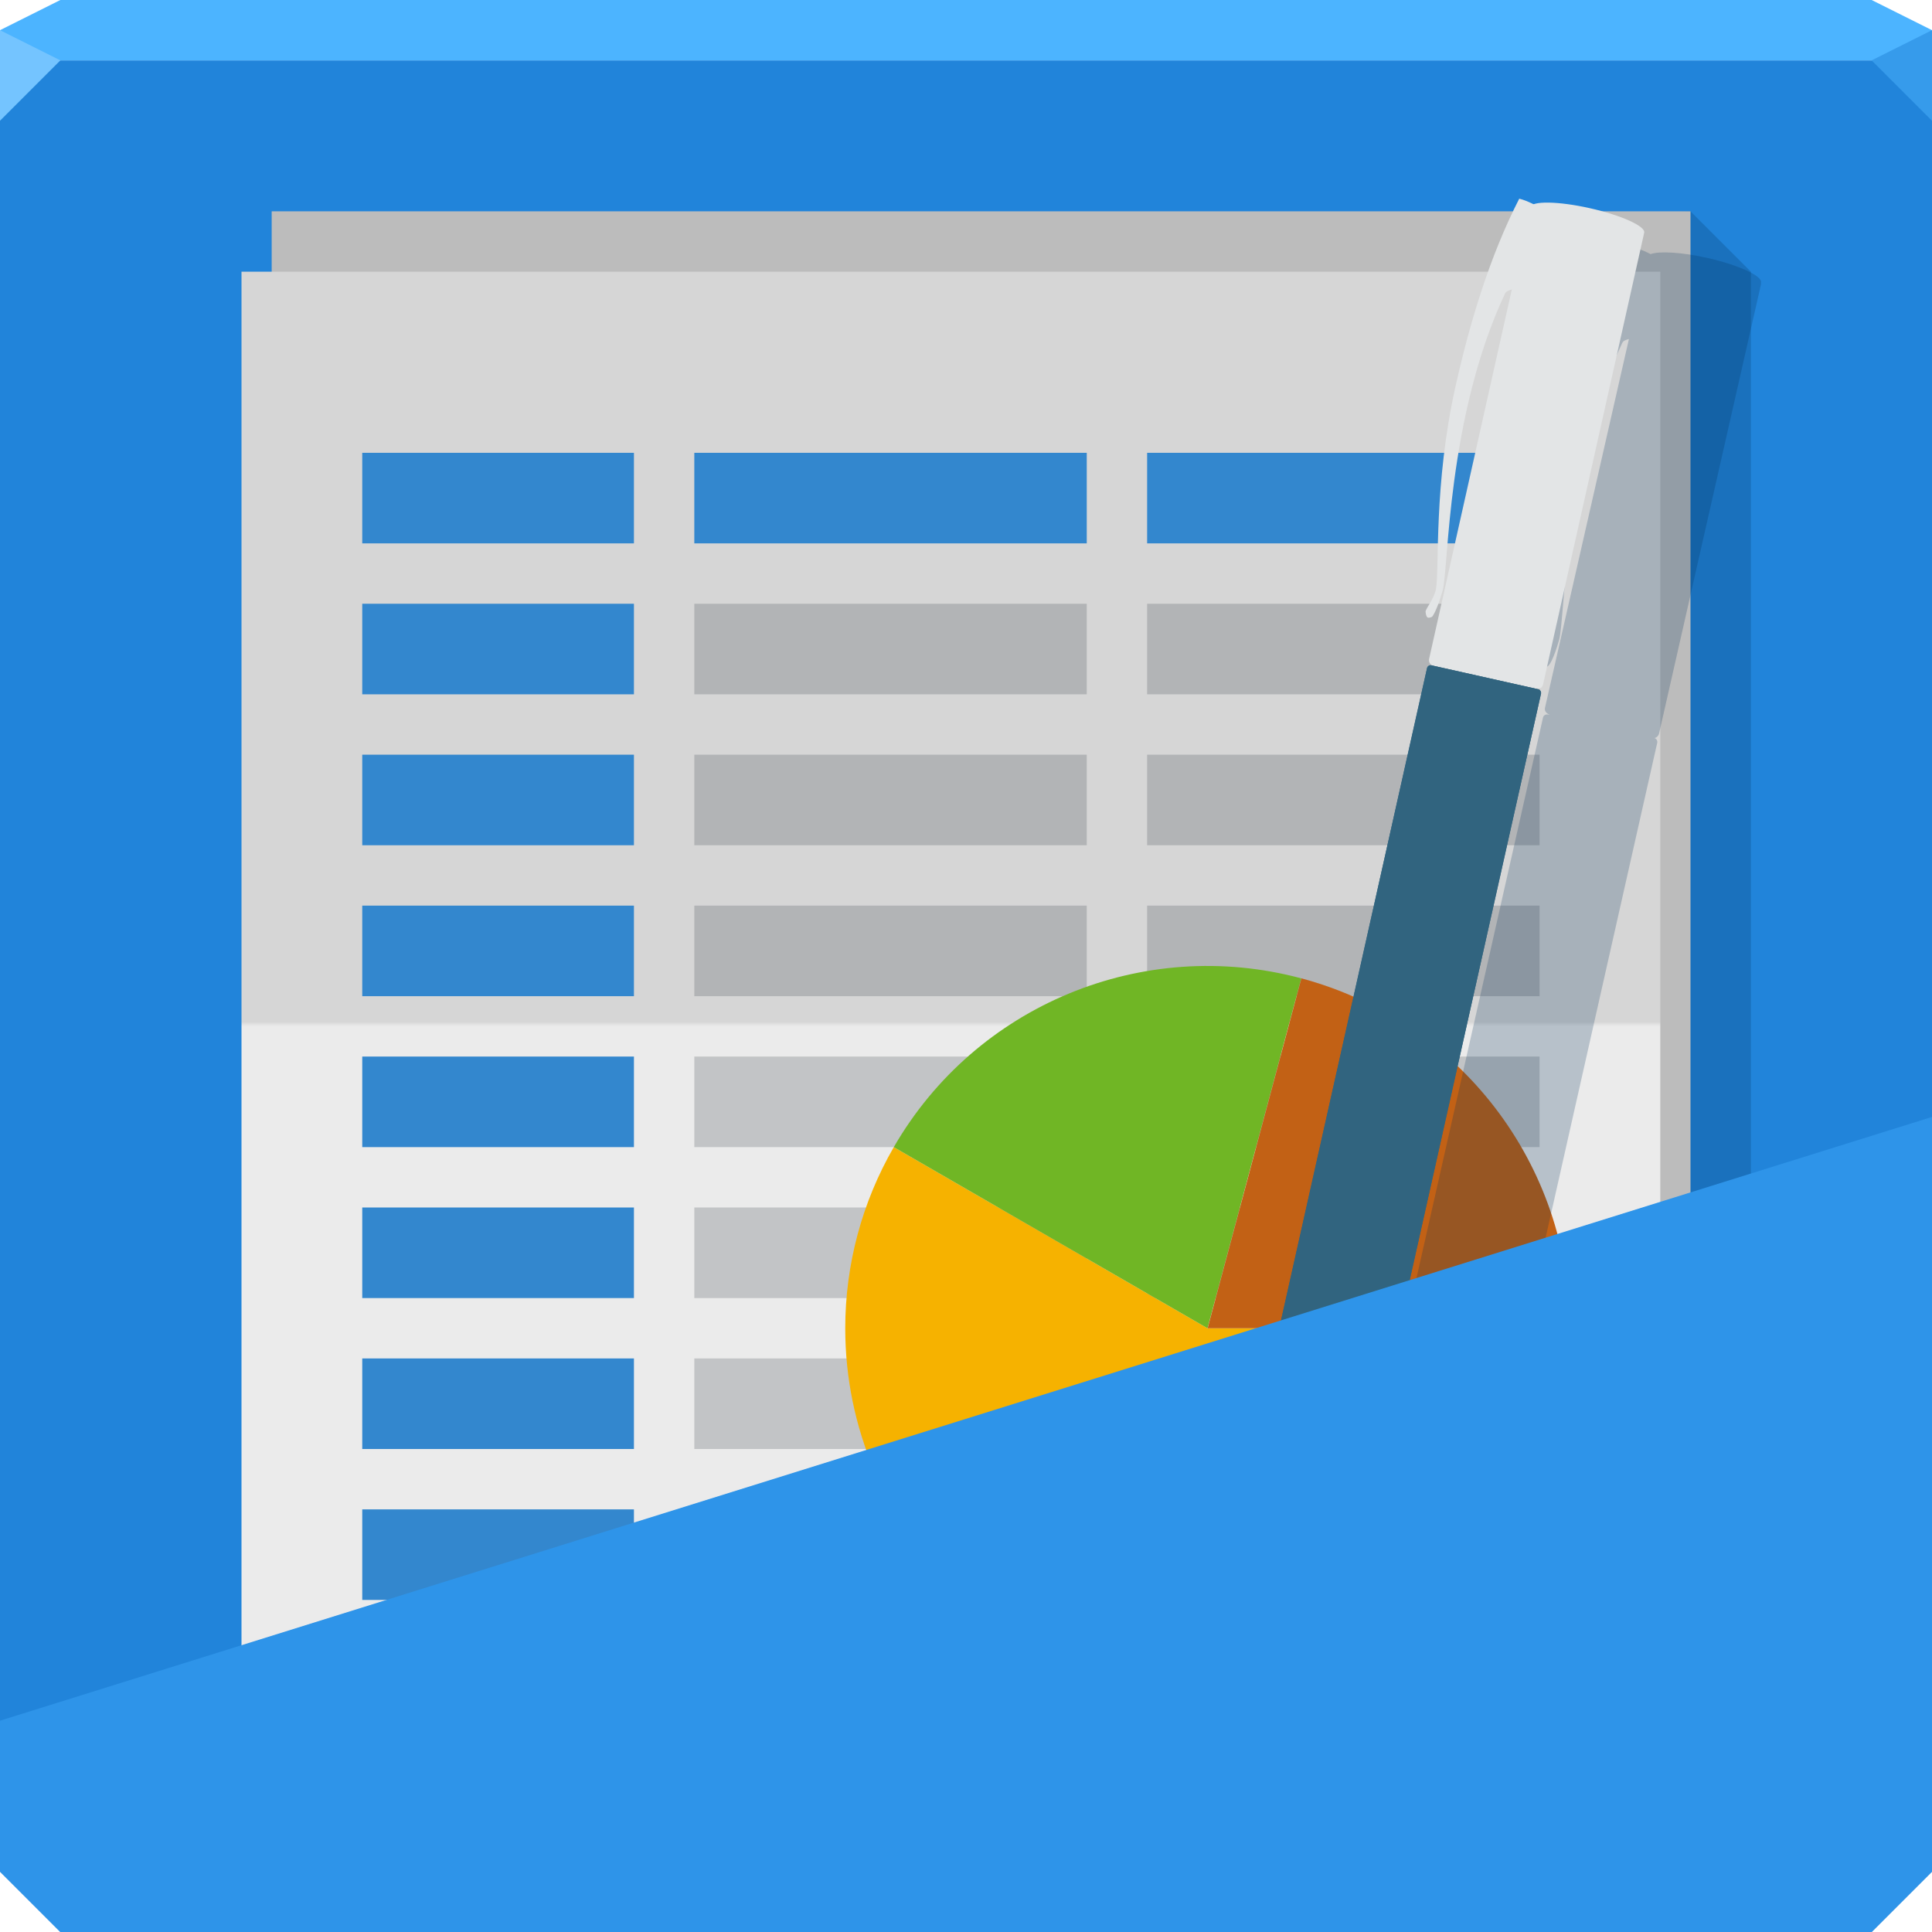 <svg xmlns="http://www.w3.org/2000/svg" xmlns:xlink="http://www.w3.org/1999/xlink" viewBox="0 0 64 64"><defs><clipPath><rect rx="3.453" y="-59.679" x="-8502.88" height="6.905" width="48.06" fill="none"/></clipPath><linearGradient y2="9" x2="0" y1="59" gradientUnits="userSpaceOnUse" id="0"><stop stop-color="#ebebeb"/><stop offset=".5" stop-color="#ebebeb"/><stop offset=".503" stop-color="#d6d6d6"/><stop offset="1" stop-color="#d6d6d6"/></linearGradient></defs><path d="m0 2v32 28l2 2h30 30l2-2v-28-32h-32z" fill="#2184da" color="#000"/><path d="m11 9v2h-1l-2 48 2 2h47v-2h1v-50l-2-2z" fill="#003159" fill-opacity=".219"/><g color="#000"><path d="m9 7h47v50h-47" fill="#bcbcbc"/><path d="m8 9h47v50h-47" fill="url(#0)"/><path d="m2 0l-2 1v1h32 32v-1l-2-1h-30z" fill="#4cb4ff"/></g><path d="m0 1v3l2-2" fill="#74c4ff"/><path d="m64 4l-2-2 2-1z" fill="#369beb"/><g color="#000"><path d="m12 15v3h9v-3h-9m11 0v3h13v-3h-13m15 0v3h13v-3h-13m-26 5v3h9v-3h-9m0 5v3h9v-3h-9m0 5v3h9v-3h-9m0 5v3h9v-3h-9m0 5v3h9v-3h-9m0 5v3h9v-3h-9m0 5v3h9v-3h-9" fill="#3387ce"/><g fill="#434a55" fill-opacity=".244"><path d="m23 20v3h13v-3h-13m15 0v3h13v-3h-13"/><path d="m23 30v3h13v-3h-13m15 0v3h13v-3h-13"/><path d="m23 40v3h13v-3h-13m15 0v3h13v-3h-13"/><path d="m23 25v3h13v-3h-13m15 0v3h13v-3h-13"/><path d="m23 35v3h13v-3h-13m15 0v3h13v-3h-13"/><path d="m23 45v3h13v-3h-13m15 0v3h13v-3h-13"/><path d="m23 50v3h13v-3h-13m15 0v3h13v-3h-13"/></g><g transform="translate(1-2)"><path d="m51 46c0 6.627-5.373 12-12 12-6.627 0-12-5.373-12-12 0-2.106.554-4.176 1.608-6l10.392 6z" fill="#f6b200"/><path d="m28.608 40c2.716-4.704 8.252-6.997 13.498-5.591l-3.106 11.591z" fill="#70b625"/><path d="m42.11 34.409c5.246 1.406 8.894 6.16 8.894 11.591h-12z" fill="#c26115"/></g></g><g transform="translate(-39.24 1.503)"><path d="m93.45 6.73l-.313.156c0 0-1.232 2.698-1.844 5.406-1.035 4.584-.635 6.483-.844 7.406-.061.271-.349.62-.344.75.007.179.188.281.188.281l.25-.188c.019-.023.159-.192.344-.844.198-.698.16-5.748 2.094-9.844.032-.067.121-.101.219-.125l-2.781 12.219c-.023.102.054.196.156.219h-.063c-.065-.015-.142.029-.156.094l-6.469 28.656c-.015.065.029.142.094.156l.156.031v.031l-.531 2.375c-.031.137.028.257.125.344-.117-.011-.223.039-.25.156-.029.128.06.252.188.281l.5.125c-.271 1.183-.673 2.253-1.063 3.313-.059.261.37 1.134.469 2.813l.438-1.969c.023.005.044.012.063 0l-.469 2.125c.167-.328.323-.614.469-.844.099-.156.193-.255.281-.375.645-.88 1.01-.897 1.125-1.406.132-.586.187-1.783.406-2.969.17.048.346.012.406-.125.013-.029.03-.063.031-.094l.094.031c.128.029.252-.028.281-.156.024-.106-.034-.232-.125-.281.117-.041.221-.12.25-.25l.438-2 .094-.375.156.031c.065.015.142-.029.156-.094l6.469-28.688c.015-.065-.029-.142-.094-.156.074-.011.139-.078.156-.156l3.375-14.875c.002-.009-.001-.022 0-.031.004-.007-.002-.023 0-.031.048-.214-.741-.578-1.781-.813-.846-.191-1.6-.229-1.875-.125-.12-.061-.294-.147-.469-.188m-9.219 50.844c.01.009.017.028.031.031l-.063.344c-.01-.009-.017-.028-.031-.031-.009 0-.022-.003-.031 0l.094-.344m-.125.5c.009.007.02.029.031.031.014.003.018-.028.031-.031l-.063.375c-.012-.019-.008-.026-.031-.031-.006-.001-.025 0-.031 0l.063-.344" fill="#003159" fill-opacity=".219"/><g transform="matrix(.067.015-.015.067 648.53 183.76)"><g transform="translate(173.59)"><path d="m-8639.32-54.13l-26.531.531c0 18.04-1.944 34.783-4.125 51.38 0 3.909 8.96 14.723 15.75 38.28l-.531-44.625h1l.563 46.688c8.607-33.877 18.281-33.23 18.281-43.37 0-9.703-4.406-29.361-4.406-48.875m-14.156 92.78c.026.095.037.186.062.281.024-.096.039-.186.062-.281h-.125z" fill="#e3e5e6"/><path transform="translate(-8132.47 428.5)" d="m-532.03-461c-.113 0-.207.034-.313.063l-.25 2.313c.179.091.348.188.563.188.701 0 1.281-.549 1.281-1.25 0-.701-.58-1.313-1.281-1.313m5.156 0c-.701 0-1.25.611-1.25 1.313 0 .701.549 1.25 1.25 1.25.701 0 1.281-.549 1.281-1.25 0-.701-.58-1.313-1.281-1.313m5.188 0c-.701 0-1.281.611-1.281 1.313 0 .701.58 1.25 1.281 1.25.701 0 1.281-.549 1.281-1.25 0-.701-.58-1.313-1.281-1.313m5.188 0c-.701 0-1.281.611-1.281 1.313 0 .701.58 1.25 1.281 1.25.701 0 1.25-.549 1.25-1.25 0-.701-.549-1.313-1.25-1.313m5.156 0c-.701 0-1.25.611-1.25 1.313 0 .701.549 1.25 1.25 1.25.701 0 1.281-.549 1.281-1.25 0-.701-.58-1.313-1.281-1.313m-18.12 3.688c-.701 0-1.25.611-1.25 1.313 0 .701.549 1.25 1.25 1.25.701 0 1.281-.549 1.281-1.25 0-.701-.58-1.313-1.281-1.313m5.188 0c-.701 0-1.281.611-1.281 1.313 0 .701.58 1.25 1.281 1.25.701 0 1.281-.549 1.281-1.25 0-.701-.58-1.313-1.281-1.313m5.188 0c-.701 0-1.281.611-1.281 1.313 0 .701.58 1.25 1.281 1.25.701 0 1.25-.549 1.25-1.25 0-.701-.549-1.313-1.25-1.313m5.156 0c-.701 0-1.25.611-1.25 1.313 0 .701.549 1.25 1.25 1.25.701 0 1.281-.549 1.281-1.25 0-.701-.58-1.313-1.281-1.313m5.188 0c-.701 0-1.281.611-1.281 1.313 0 .701.58 1.25 1.281 1.25.124 0 .261-.03.375-.063l-.094-2.469c-.083-.017-.194-.031-.281-.031m-23.281 3.687c-.526 0-.96.354-1.156.813l-.094.75c.002.01-.002.021 0 .031.132.56.647.969 1.25.969.701 0 1.281-.549 1.281-1.25 0-.701-.58-1.313-1.281-1.313m5.156 0c-.701 0-1.25.611-1.25 1.313 0 .701.549 1.25 1.25 1.25.701 0 1.281-.549 1.281-1.25 0-.701-.58-1.313-1.281-1.313m5.188 0c-.701 0-1.281.611-1.281 1.313 0 .701.58 1.25 1.281 1.25.701 0 1.281-.549 1.281-1.25 0-.701-.58-1.313-1.281-1.313m5.188 0c-.701 0-1.281.611-1.281 1.313 0 .701.58 1.25 1.281 1.25.701 0 1.25-.549 1.25-1.25 0-.701-.549-1.313-1.25-1.313m5.156 0c-.701 0-1.25.611-1.25 1.313 0 .701.549 1.25 1.25 1.25.701 0 1.281-.549 1.281-1.25 0-.701-.58-1.313-1.281-1.313m-18.12 3.688c-.701 0-1.25.611-1.25 1.313 0 .701.549 1.25 1.25 1.25.701 0 1.281-.549 1.281-1.25 0-.701-.58-1.313-1.281-1.313m5.188 0c-.701 0-1.281.611-1.281 1.313 0 .701.58 1.25 1.281 1.25.701 0 1.281-.549 1.281-1.25 0-.701-.58-1.313-1.281-1.313m5.188 0c-.701 0-1.281.611-1.281 1.313 0 .701.58 1.25 1.281 1.25.701 0 1.25-.549 1.25-1.25 0-.701-.549-1.313-1.25-1.313m5.156 0c-.701 0-1.25.611-1.25 1.313 0 .701.549 1.25 1.25 1.25.701 0 1.281-.549 1.281-1.25 0-.701-.58-1.313-1.281-1.313m5.188 0c-.701 0-1.281.611-1.281 1.313 0 .701.58 1.25 1.281 1.25.258 0 .485-.121.688-.25l-.094-2.125c-.179-.096-.379-.188-.594-.188m-24.813.656l-.156 1.5c.222-.223.375-.502.375-.844 0-.246-.096-.46-.219-.656m1.531 3.03c-.701 0-1.281.611-1.281 1.313 0 .701.58 1.25 1.281 1.25.701 0 1.281-.549 1.281-1.25 0-.701-.58-1.313-1.281-1.313m5.156 0c-.701 0-1.25.611-1.25 1.313 0 .701.549 1.25 1.25 1.25.701 0 1.281-.549 1.281-1.25 0-.701-.58-1.313-1.281-1.313m5.188 0c-.701 0-1.281.611-1.281 1.313 0 .701.58 1.25 1.281 1.25.701 0 1.281-.549 1.281-1.25 0-.701-.58-1.313-1.281-1.313m5.188 0c-.701 0-1.281.611-1.281 1.313 0 .701.58 1.25 1.281 1.25.701 0 1.25-.549 1.25-1.25 0-.701-.549-1.313-1.25-1.313m5.156 0c-.701 0-1.25.611-1.25 1.313 0 .701.549 1.25 1.25 1.25.701 0 1.281-.549 1.281-1.25 0-.701-.58-1.313-1.281-1.313m-18.375 3.75c-.575.121-1 .637-1 1.25 0 .701.549 1.25 1.25 1.25.701 0 1.281-.549 1.281-1.25 0-.701-.58-1.25-1.281-1.25-.088 0-.168-.017-.25 0m5.188 0c-.581.121-1.031.637-1.031 1.25 0 .701.58 1.25 1.281 1.25.701 0 1.281-.549 1.281-1.25 0-.701-.58-1.25-1.281-1.25-.088 0-.167-.017-.25 0m5.188 0c-.581.121-1.031.637-1.031 1.25 0 .701.58 1.25 1.281 1.25.701 0 1.25-.549 1.25-1.25 0-.701-.549-1.25-1.25-1.25-.088 0-.167-.017-.25 0m5.156 0c-.575.121-1 .637-1 1.25 0 .701.549 1.25 1.25 1.25.701 0 1.281-.549 1.281-1.25 0-.701-.58-1.25-1.281-1.25-.088 0-.168-.017-.25 0m5.188 0c-.581.121-1.031.637-1.031 1.25 0 .701.58 1.25 1.281 1.25.406 0 .764-.178 1-.469l-.063-1.625c-.235-.251-.572-.406-.938-.406-.088 0-.167-.017-.25 0m-25.25.031l-.25 2.469c.648-.056 1.156-.588 1.156-1.25 0-.577-.376-1.062-.906-1.219m1.969 3.656c-.581.121-1.031.668-1.031 1.281 0 .701.58 1.25 1.281 1.25.701 0 1.281-.549 1.281-1.25 0-.701-.58-1.281-1.281-1.281-.088 0-.167-.017-.25 0m5.156 0c-.575.121-1 .668-1 1.281 0 .701.549 1.25 1.25 1.25.701 0 1.281-.549 1.281-1.25 0-.701-.58-1.281-1.281-1.281-.088 0-.168-.017-.25 0m5.188 0c-.581.121-1.031.668-1.031 1.281 0 .701.58 1.25 1.281 1.25.701 0 1.281-.549 1.281-1.25 0-.701-.58-1.281-1.281-1.281-.088 0-.167-.017-.25 0m5.188 0c-.581.121-1.031.668-1.031 1.281 0 .701.58 1.25 1.281 1.25.701 0 1.25-.549 1.25-1.25 0-.701-.549-1.281-1.25-1.281-.088 0-.167-.017-.25 0m5.156 0c-.575.121-1 .668-1 1.281 0 .701.549 1.25 1.25 1.25.701 0 1.281-.549 1.281-1.25 0-.701-.58-1.281-1.281-1.281-.088 0-.168-.017-.25 0m-23.281 3.688c-.049.01-.078.047-.125.063l-.156 1.406.625 1.063c.662-.043 1.188-.578 1.188-1.25 0-.701-.58-1.281-1.281-1.281-.088 0-.167-.017-.25 0m5.156 0c-.575.121-1 .668-1 1.281 0 .701.549 1.25 1.25 1.25.701 0 1.281-.549 1.281-1.25 0-.701-.58-1.281-1.281-1.281-.088 0-.168-.017-.25 0m5.188 0c-.581.121-1.031.668-1.031 1.281 0 .701.58 1.25 1.281 1.25.701 0 1.281-.549 1.281-1.25 0-.701-.58-1.281-1.281-1.281-.088 0-.167-.017-.25 0m5.188 0c-.581.121-1.031.668-1.031 1.281 0 .701.58 1.25 1.281 1.25.701 0 1.25-.549 1.25-1.25 0-.701-.549-1.281-1.25-1.281-.088 0-.167-.017-.25 0m5.156 0c-.575.121-1 .668-1 1.281 0 .701.549 1.25 1.25 1.25.701 0 1.281-.549 1.281-1.25 0-.701-.58-1.281-1.281-1.281-.088 0-.168-.017-.25 0m5.188 0c-.581.121-1.031.668-1.031 1.281 0 .701.58 1.25 1.281 1.25.701 0 1.281-.549 1.281-1.25 0-.058.008-.131 0-.188v-.094c-.121-.581-.668-1-1.281-1-.088 0-.167-.017-.25 0m-23.281 3.687c-.498.103-.897.502-1 1l.844 1.438c.134.046.257.094.406.094.701 0 1.281-.549 1.281-1.25 0-.701-.58-1.281-1.281-1.281-.088 0-.167-.017-.25 0m5.156 0c-.575.121-1 .668-1 1.281 0 .701.549 1.25 1.25 1.25.701 0 1.281-.549 1.281-1.25 0-.701-.58-1.281-1.281-1.281-.088 0-.168-.017-.25 0m5.188 0c-.581.121-1.031.668-1.031 1.281 0 .701.58 1.25 1.281 1.25.701 0 1.281-.549 1.281-1.25 0-.701-.58-1.281-1.281-1.281-.088 0-.167-.017-.25 0m5.188 0c-.581.121-1.031.668-1.031 1.281 0 .701.58 1.25 1.281 1.25.701 0 1.25-.549 1.25-1.25 0-.701-.549-1.281-1.25-1.281-.088 0-.167-.017-.25 0m5.156 0c-.575.121-1 .668-1 1.281 0 .701.549 1.25 1.25 1.25.701 0 1.281-.549 1.281-1.25 0-.701-.58-1.281-1.281-1.281-.088 0-.168-.017-.25 0m4.281.813c-.045.111-.114.22-.125.344l.125-.156v-.188m-22.406 2.875c-.575.121-1 .668-1 1.281 0 .701.549 1.25 1.25 1.25.701 0 1.281-.549 1.281-1.25 0-.701-.58-1.281-1.281-1.281-.088 0-.168-.017-.25 0m5.188 0c-.581.121-1.031.668-1.031 1.281 0 .701.58 1.25 1.281 1.25.701 0 1.281-.549 1.281-1.25 0-.701-.58-1.281-1.281-1.281-.088 0-.167-.017-.25 0m5.188 0c-.581.121-1.031.668-1.031 1.281 0 .701.58 1.25 1.281 1.25.701 0 1.25-.549 1.25-1.25 0-.701-.549-1.281-1.25-1.281-.088 0-.167-.017-.25 0m5.156 0c-.575.121-1 .668-1 1.281 0 .701.549 1.25 1.25 1.25.701 0 1.281-.549 1.281-1.25 0-.701-.58-1.281-1.281-1.281-.088 0-.168-.017-.25 0m4.906.125c-.402.197-.718.596-.75 1.063l.75-1.063m-17.844 3.594c-.575.121-1 .668-1 1.281 0 .701.549 1.25 1.25 1.25.701 0 1.281-.549 1.281-1.25 0-.701-.58-1.281-1.281-1.281-.088 0-.168-.017-.25 0m5.188 0c-.581.121-1.031.668-1.031 1.281 0 .701.58 1.25 1.281 1.25.701 0 1.281-.549 1.281-1.25 0-.701-.58-1.281-1.281-1.281-.088 0-.167-.017-.25 0m5.188 0c-.581.121-1.031.668-1.031 1.281 0 .701.58 1.25 1.281 1.25.701 0 1.25-.549 1.25-1.25 0-.701-.549-1.281-1.25-1.281-.088 0-.167-.017-.25 0m4.875.125c-.361.192-.629.544-.688.969l.688-.969m-12.656 3.563c-.581.121-1.031.668-1.031 1.281 0 .701.58 1.25 1.281 1.25.701 0 1.281-.549 1.281-1.25 0-.701-.58-1.281-1.281-1.281-.088 0-.167-.017-.25 0m5.188 0c-.581.121-1.031.668-1.031 1.281 0 .701.58 1.25 1.281 1.25.701 0 1.25-.549 1.25-1.25 0-.701-.549-1.281-1.25-1.281-.088 0-.167-.017-.25 0m4.906.125c-.396.19-.71.569-.75 1.031l.75-1.031" opacity=".724" fill="#8f9598"/></g><g fill="#e3e5e6"><path d="m-8478.84-763.94c-15.56 0-28.19 2.609-28.19 5.813 0 .112.032.202.062.313-.023.143-.062.288-.062.438v222.63c0 1.53 1.251 2.75 2.781 2.75h50.813c1.53 0 2.75-1.22 2.75-2.75v-222.62c0-.138-.012-.274-.031-.406.034-.117.031-.225.031-.344 0-3.203-12.596-5.813-28.16-5.813"/><path d="m-8503.71-718.71v-40.603c0 0-5.469-1.634-9.391-1.657-7.788 30.19-10.22 63.16-10.22 95.02 0 48.772 11.734 87.71 12.153 97.5.205 4.787-2.917 10.632-2.486 11.877 1.056 3.05 1.781 2.889 3.591 1.657 0 0 1.635-2.97 2.21-13.534.574-10.565-16.296-81.914-1.933-146.39.522-2.343 6.077-3.867 6.077-3.867"/></g><rect rx="3.453" y="-59.679" x="-8502.88" height="6.905" width="48.06" fill="#31647f"/><g><rect width="48.06" height="48.06" x="-8502.88" y="-106.64" rx="5.424" fill="#e3e5e6"/><path d="m-8353.53 1308.86l1.547 9.14-49.29-.915z" transform="matrix(.986.166-.166.986 0 0)" fill="#2a3c45" fill-opacity=".381"/></g><g fill="#31647f"><rect width="56.34" height="432.27" x="-8507.02" y="-532" rx="1.752" id="1"/><use xlink:href="#1"/></g></g></g><path d="m0 57l64-20v25l-2 2h-60l-2-2z" fill="#2e94e9" fill-rule="evenodd"/></svg>